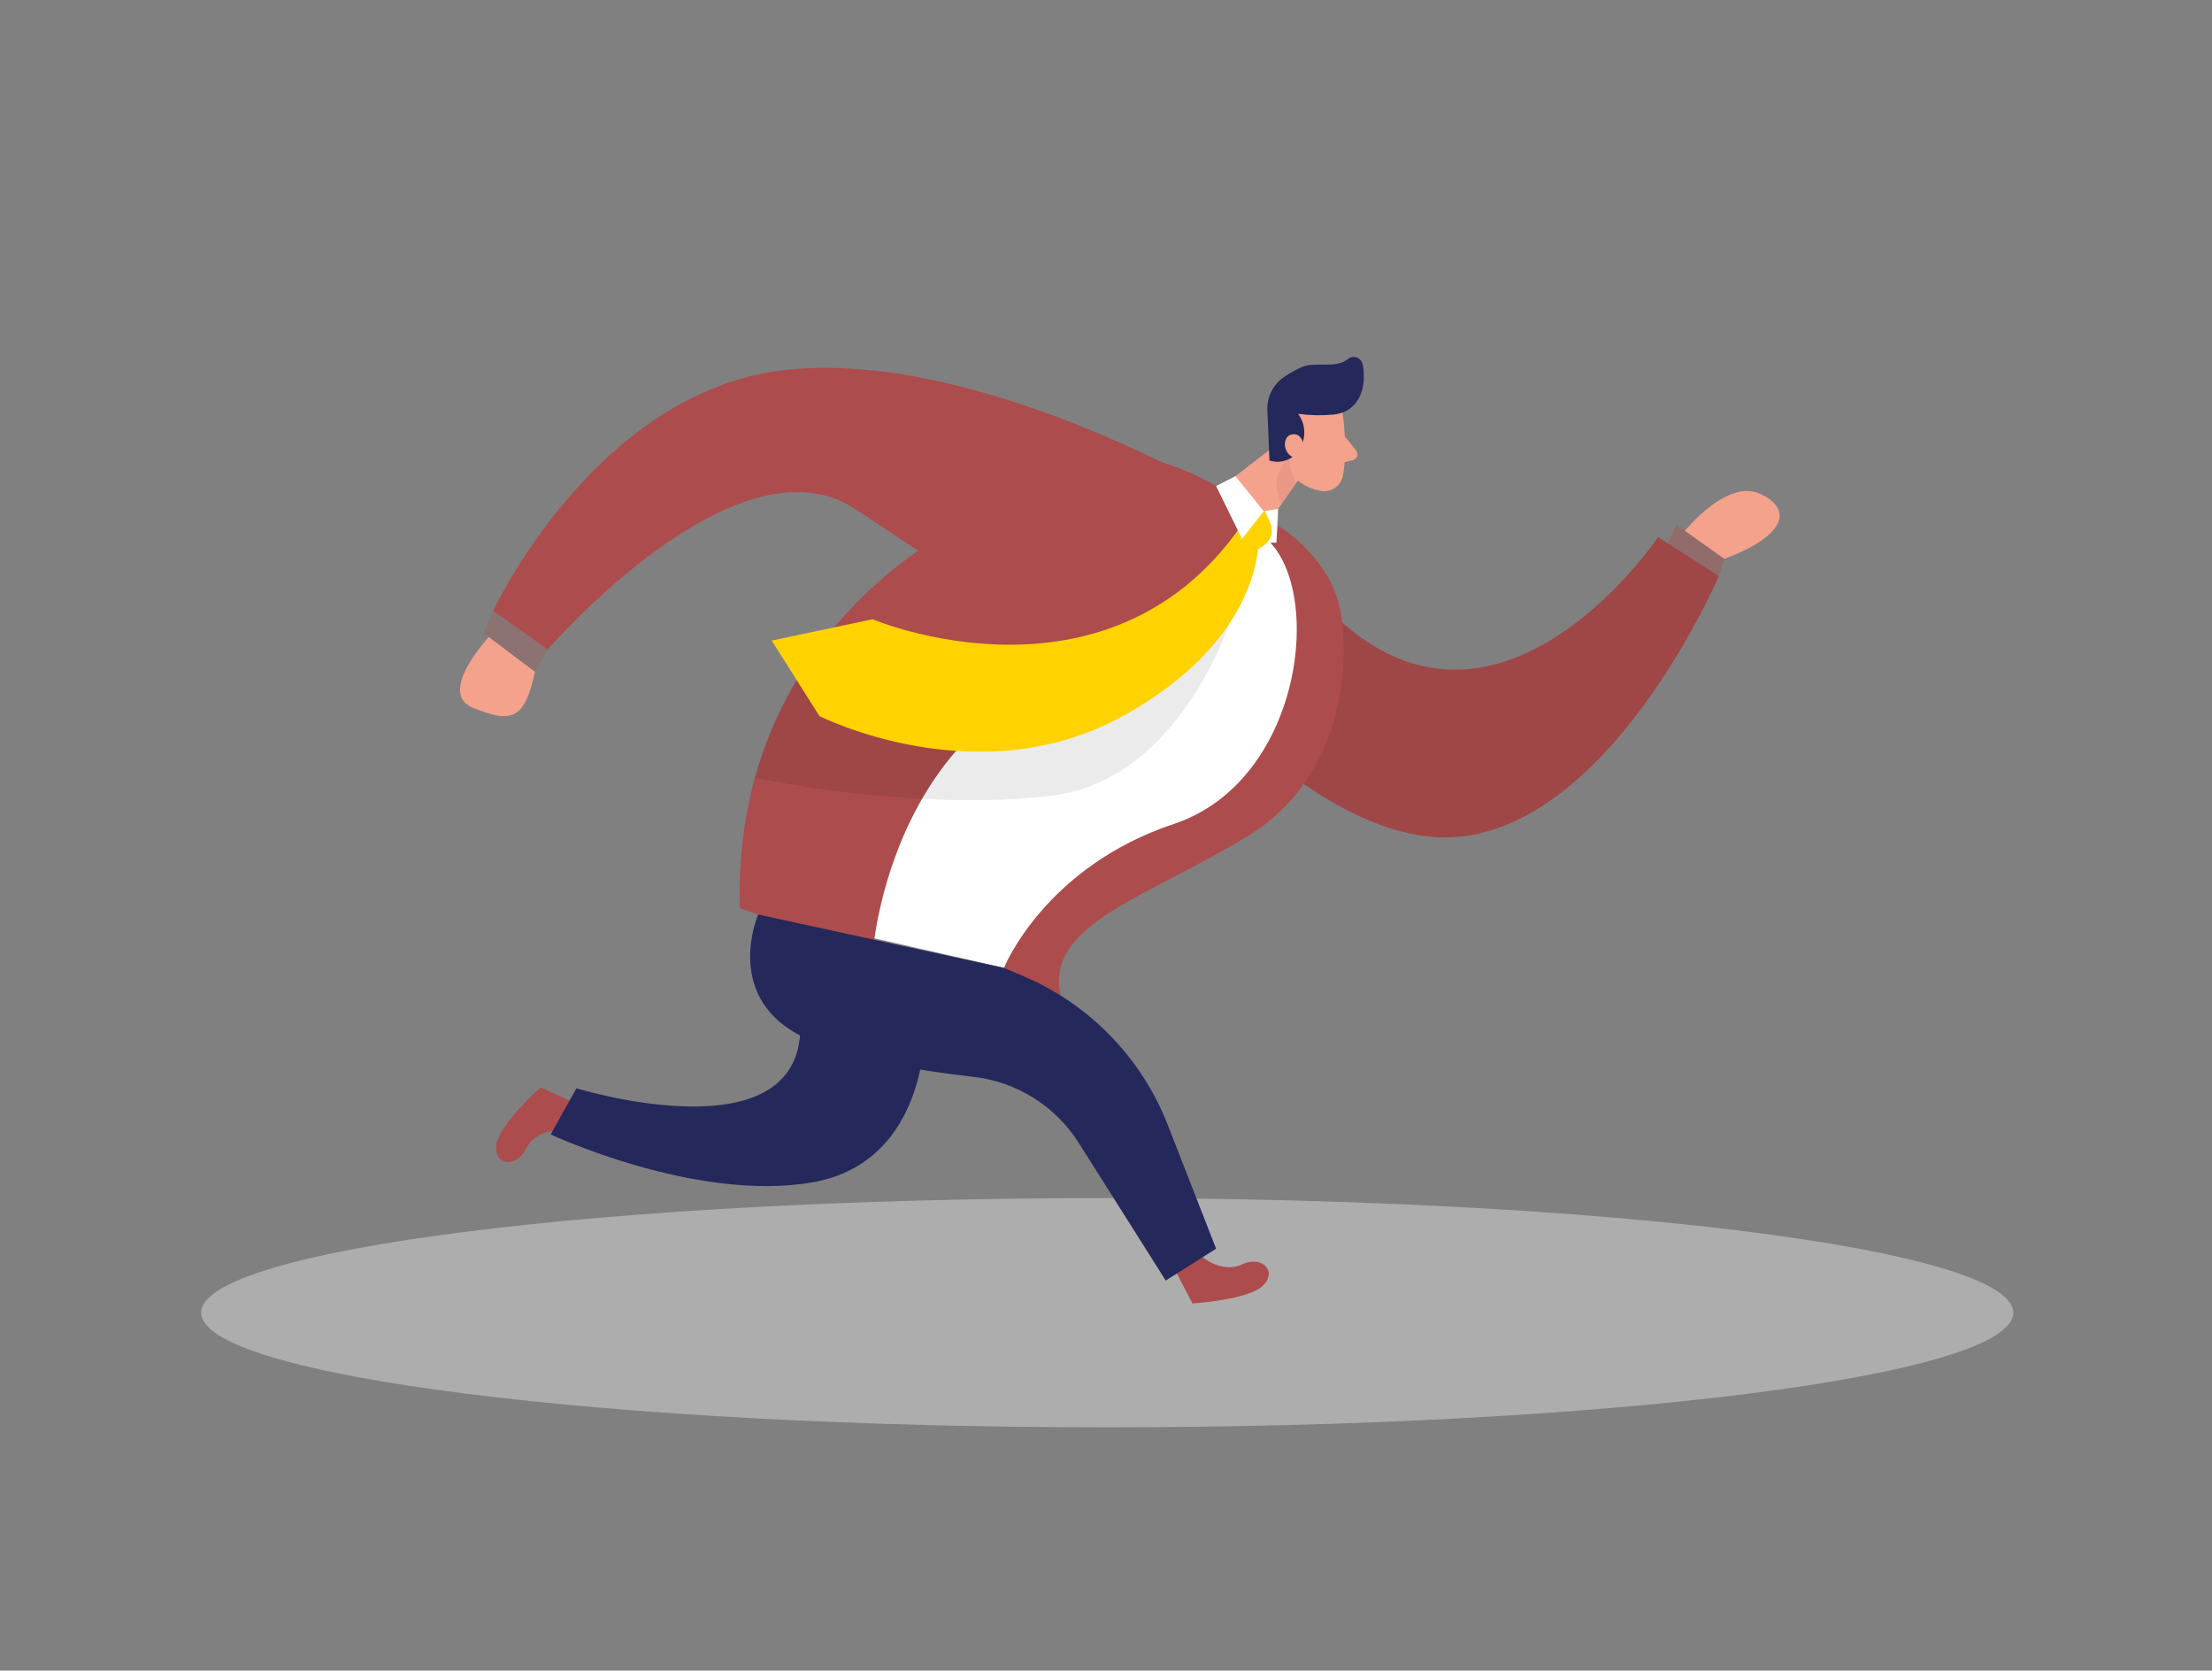 <svg width="200" height="151" viewBox="0 0 200 151" fill="none" xmlns="http://www.w3.org/2000/svg">
<rect x="0" y="0" width="200" height="151" fill="#808080" stroke="none"/>
<path d="M103.5 56.82C103.5 56.82 118.915 77.555 132.58 75.555C146.245 73.555 155.415 52.055 155.415 52.055L149.915 48.555C149.915 48.555 130.33 77.71 113.08 45.055L103.5 56.82Z" fill="#AD4C4C"/>
<path opacity="0.08" d="M103.5 56.82C103.5 56.82 118.915 77.555 132.58 75.555C146.245 73.555 155.415 52.055 155.415 52.055L149.915 48.555C149.915 48.555 130.33 77.71 113.08 45.055L103.5 56.82Z" fill="black"/>
<path d="M115.565 47.524C115.565 47.524 119.88 50.099 121.015 54.474C122.15 58.849 121.91 69.934 112.97 75.474C104.03 81.014 94.4 83.474 95.9 89.974L90.775 87.474L97.15 73.724L111.7 65.494L115.565 47.524Z" fill="#AD4C4C"/>
<path opacity="0.45" d="M100.11 129.014C145.353 129.014 182.03 124.376 182.03 118.654C182.03 112.933 145.353 108.294 100.11 108.294C54.867 108.294 18.19 112.933 18.19 118.654C18.19 124.376 54.867 129.014 100.11 129.014Z" fill="#E6E6E6"/>
<path d="M108.725 113.629C108.725 113.629 110.5 115.129 112.295 114.289C114.09 113.449 115.505 114.864 114.215 116.184C112.925 117.504 107.815 117.819 107.815 117.819L106.37 115.024L108.725 113.629Z" fill="#AD4C4C"/>
<path d="M50.765 102.14C50.765 102.14 48.445 102.06 47.555 103.83C46.665 105.6 44.68 105.365 44.87 103.53C45.06 101.695 48.87 98.29 48.87 98.29L51.735 99.585L50.765 102.14Z" fill="#AD4C4C"/>
<path d="M121.39 37.285C121.39 37.285 121.89 40.69 121.42 42.989C121.379 43.215 121.294 43.43 121.169 43.622C121.044 43.814 120.882 43.979 120.693 44.108C120.503 44.236 120.29 44.325 120.065 44.37C119.841 44.415 119.609 44.415 119.385 44.37C118.23 44.13 116.735 43.459 116.255 41.669L115.065 38.73C114.889 38.116 114.908 37.463 115.119 36.861C115.331 36.259 115.724 35.738 116.245 35.37C118.1 33.87 121.2 35.2 121.39 37.285Z" fill="#F4A28C"/>
<path d="M117.43 38.629L108.51 45.494L112.645 50.139L117.355 43.449L117.43 38.629Z" fill="#F4A28C"/>
<path d="M120.545 37.474C119.488 37.574 118.422 37.551 117.37 37.404C117.702 37.854 117.895 38.391 117.925 38.949C117.955 39.507 117.822 40.062 117.54 40.544C117.277 41.017 116.857 41.383 116.354 41.58C115.85 41.777 115.294 41.793 114.78 41.624L114.595 37.215C114.547 36.585 114.671 35.954 114.953 35.389C115.234 34.824 115.664 34.346 116.195 34.005C116.657 33.709 117.136 33.442 117.63 33.205C118.87 32.63 120.775 33.374 121.865 32.455C121.975 32.364 122.107 32.303 122.248 32.278C122.388 32.253 122.533 32.265 122.667 32.312C122.802 32.359 122.922 32.44 123.017 32.548C123.111 32.655 123.176 32.785 123.205 32.925C123.475 34.255 123.35 36.374 121.58 37.209C121.252 37.355 120.902 37.444 120.545 37.474Z" fill="#24285B"/>
<path d="M117.905 40.419C117.905 40.419 117.805 39.099 116.82 39.26C115.835 39.419 115.965 41.319 117.32 41.425L117.905 40.419Z" fill="#F4A28C"/>
<path d="M121.585 39.444L122.61 40.714C122.668 40.786 122.707 40.872 122.724 40.963C122.74 41.054 122.734 41.148 122.704 41.235C122.675 41.323 122.624 41.402 122.556 41.465C122.488 41.528 122.405 41.572 122.315 41.594L121.015 41.909L121.585 39.444Z" fill="#F4A28C"/>
<path opacity="0.31" d="M117.22 43.639C116.819 42.99 116.603 42.243 116.595 41.48C116.595 41.48 114.51 42.8 115.87 45.554L117.22 43.639Z" fill="#CE8172"/>
<path d="M113.96 48.27C113.96 48.27 111.61 43.565 102.11 43.52C92.61 43.475 69.345 55.905 70.945 82.975L90.775 87.475C90.775 87.475 94.44 78.37 106.135 74.475C118.14 70.465 119.865 52.235 113.96 48.27Z" fill="white"/>
<path d="M109.955 44.37C109.955 44.37 87.955 31.459 70.865 33.459C53.775 35.459 44.595 55.209 44.595 55.209L49.525 58.709C49.525 58.709 66.525 38.995 77.275 45.98C88.025 52.965 106.63 67.294 109.955 44.37Z" fill="#AD4C4C"/>
<path d="M85.15 48.474C85.15 48.474 66.15 58.224 66.9 82.099L78.9 86.224C78.9 86.224 80.525 61.849 103.15 59.474C103.15 59.474 111.52 54.874 112.3 47.304C112.3 47.304 113.435 44.494 104.915 41.734L85.15 48.474Z" fill="#AD4C4C"/>
<path d="M114.265 46.21L113.8 49.055H115.41L115.565 45.995L114.265 46.21Z" fill="white"/>
<path opacity="0.08" d="M111.845 54.37C111.845 54.37 107.46 70.415 95.08 71.92C82.7 73.425 68.26 70.295 68.26 70.295C69.085 67.184 70.356 64.21 72.035 61.465C74.86 56.815 88.08 61.295 88.08 61.295L111.845 54.37Z" fill="black"/>
<path d="M112.38 46.179C112.38 46.179 111.175 49.329 112.38 49.824C112.99 50.079 113.745 49.694 114.34 49.254C114.64 49.028 114.853 48.707 114.944 48.343C115.035 47.979 114.998 47.595 114.84 47.254L114.34 46.154L112.38 46.179Z" fill="#FFD200"/>
<path d="M113.8 48.27C113.8 48.27 114.65 57.475 101.525 64.725C88.4 71.975 74.09 64.725 74.09 64.725L69.775 57.9L78.9 55.975C78.9 55.975 99.945 64.87 112.11 47.68L113.8 48.27Z" fill="#FFD200"/>
<path d="M68.55 82.665C68.55 82.665 65.445 89.805 72.11 93.475C76.04 95.635 82.975 96.769 88.01 97.335C89.949 97.554 91.814 98.207 93.467 99.246C95.119 100.285 96.516 101.682 97.555 103.335L105.4 115.745L109.955 112.87L105.59 101.695C104.425 98.703 102.675 95.975 100.443 93.668C98.211 91.361 95.541 89.522 92.59 88.26L90.795 87.495L68.55 82.665Z" fill="#24285B"/>
<path d="M83.62 92.87C83.62 92.87 83.955 105.04 73.455 106.87C62.955 108.7 49.79 102.54 49.79 102.54L52.12 98.37C52.12 98.37 73.79 105.04 72.29 91.54L83.62 92.87Z" fill="#24285B"/>
<path d="M109.955 43.94L111.7 43.04L114.265 46.21L112.3 48.709L109.955 43.94Z" fill="white"/>
<path opacity="0.26" d="M44.595 55.225L43.705 57.22L48.37 60.72L49.525 58.725L44.595 55.225Z" fill="#AD4C4C"/>
<path d="M44.195 57.584C44.195 57.584 39.455 62.654 42.77 63.98C46.085 65.305 47.415 65.26 48.37 60.719L44.195 57.584Z" fill="#F4A28C"/>
<path opacity="0.4" d="M150.78 49.12L151.58 47.44L155.915 50.52L155.415 52.054L150.78 49.12Z" fill="#AD4C4C"/>
<path d="M152.345 47.984C152.345 47.984 156.165 43.229 159.165 44.644C162.165 46.059 161.415 48.439 155.915 50.519L152.345 47.984Z" fill="#F4A28C"/>
</svg>
